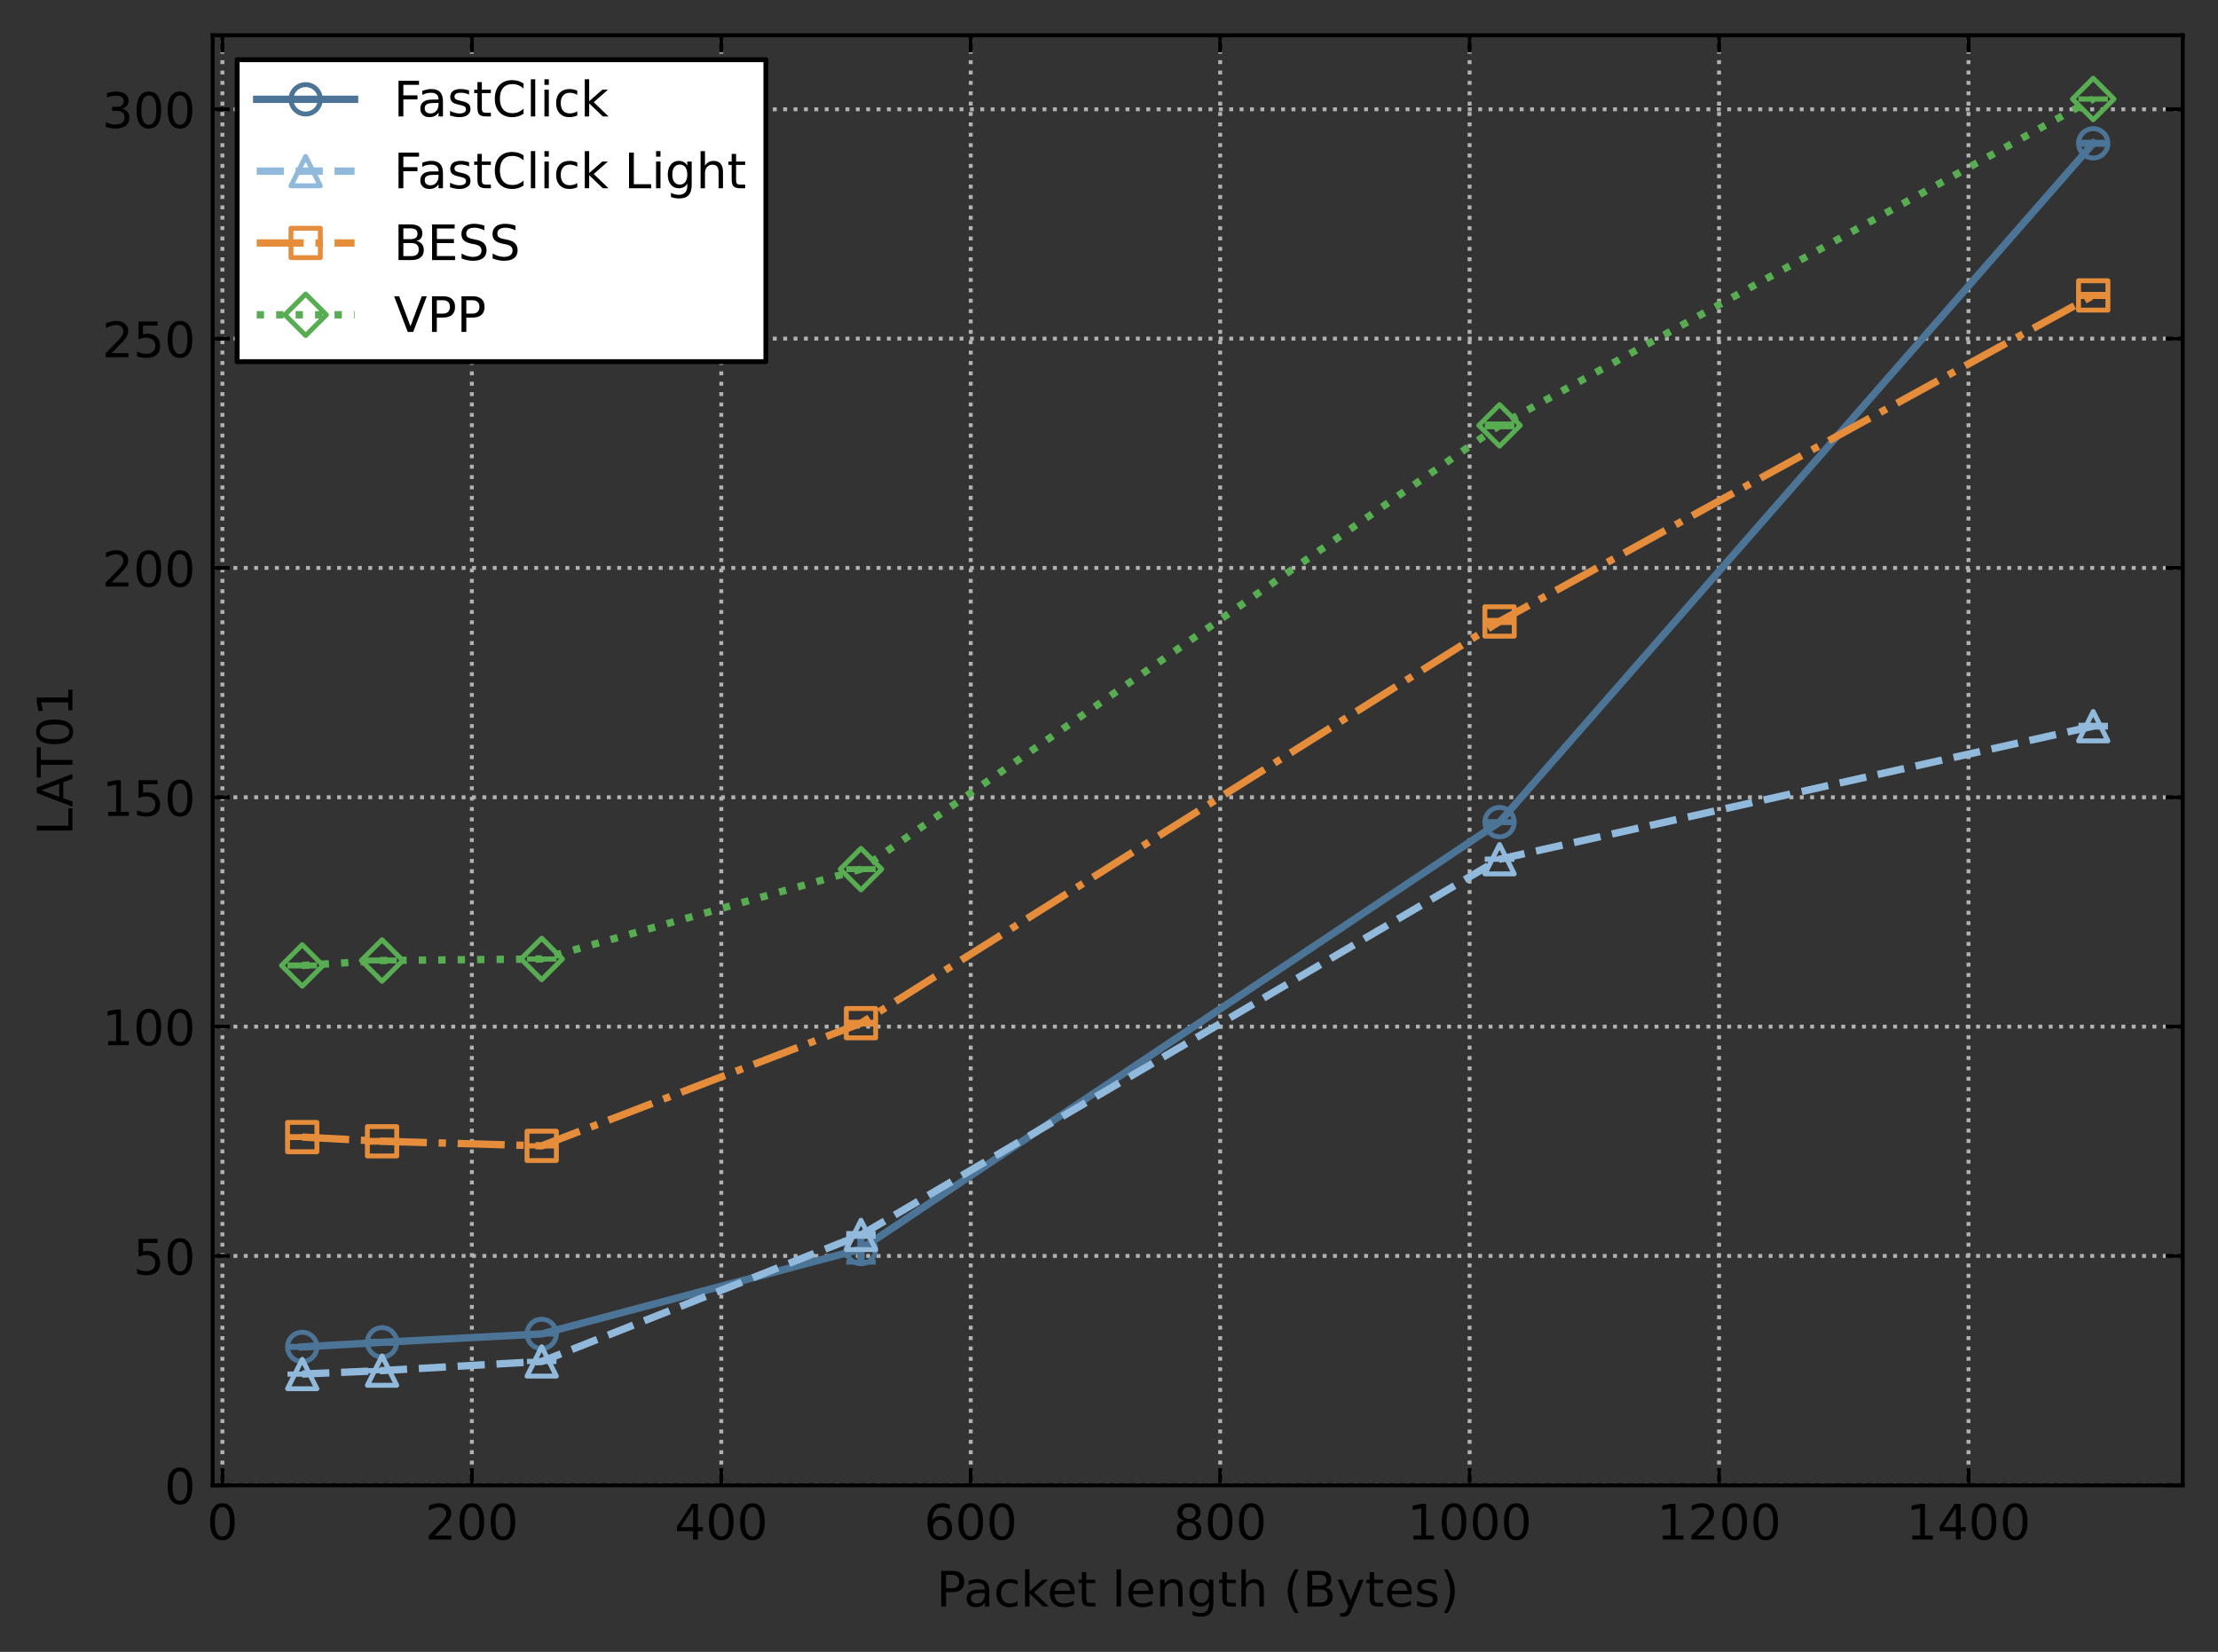 <?xml version="1.0" encoding="utf-8" standalone="no"?>
<!DOCTYPE svg PUBLIC "-//W3C//DTD SVG 1.1//EN"
  "http://www.w3.org/Graphics/SVG/1.1/DTD/svg11.dtd">
<!-- Created with matplotlib (https://matplotlib.org/) -->
<svg height="337.596pt" version="1.1" viewBox="0 0 453.296 337.596" width="453.296pt" xmlns="http://www.w3.org/2000/svg" xmlns:xlink="http://www.w3.org/1999/xlink">
 <rect x="0" y="0" width="453.296" height="337.596" fill="#333333" stroke="none"/>
 <defs>
  <style type="text/css">
*{stroke-linecap:butt;stroke-linejoin:round;}
  </style>
 </defs>
 <g id="figure_1">
  <g id="patch_1">
   <path d="M 0 337.596 
L 453.296 337.596 
L 453.296 0 
L 0 0 
z
" style="fill:none;"/>
  </g>
  <g id="axes_1">
   <g id="patch_2">
    <path d="M 43.466 303.54 
L 446.096 303.54 
L 446.096 7.2 
L 43.466 7.2 
z
" style="fill:none;"/>
   </g>
   <g id="matplotlib.axis_1">
    <g id="xtick_1">
     <g id="line2d_1">
      <path clip-path="url(#p239f5fcb0e)" d="M 45.454 303.54 
L 45.454 7.2 
" style="fill:none;stroke:#b2b2b2;stroke-dasharray:0.8,1.32;stroke-dashoffset:0;stroke-width:0.8;"/>
     </g>
     <g id="line2d_2">
      <defs>
       <path d="M 0 0 
L 0 -3.5 
" id="m5334870e1f" style="stroke:#000000;stroke-width:0.8;"/>
      </defs>
      <g>
       <use style="stroke:#000000;stroke-width:0.8;" x="45.454" xlink:href="#m5334870e1f" y="303.54"/>
      </g>
     </g>
     <g id="line2d_3">
      <defs>
       <path d="M 0 0 
L 0 3.5 
" id="m421191e096" style="stroke:#000000;stroke-width:0.8;"/>
      </defs>
      <g>
       <use style="stroke:#000000;stroke-width:0.8;" x="45.454" xlink:href="#m421191e096" y="7.2"/>
      </g>
     </g>
     <g id="text_1">
      <!-- 0 -->
      <defs>
       <path d="M 31.781 66.406 
Q 24.172 66.406 20.328 58.906 
Q 16.5 51.422 16.5 36.375 
Q 16.5 21.391 20.328 13.891 
Q 24.172 6.391 31.781 6.391 
Q 39.453 6.391 43.281 13.891 
Q 47.125 21.391 47.125 36.375 
Q 47.125 51.422 43.281 58.906 
Q 39.453 66.406 31.781 66.406 
z
M 31.781 74.219 
Q 44.047 74.219 50.516 64.516 
Q 56.984 54.828 56.984 36.375 
Q 56.984 17.969 50.516 8.266 
Q 44.047 -1.422 31.781 -1.422 
Q 19.531 -1.422 13.062 8.266 
Q 6.594 17.969 6.594 36.375 
Q 6.594 54.828 13.062 64.516 
Q 19.531 74.219 31.781 74.219 
z
" id="DejaVuSans-48"/>
      </defs>
      <g transform="translate(42.273 314.638)scale(0.1 -0.1)">
       <use xlink:href="#DejaVuSans-48"/>
      </g>
     </g>
    </g>
    <g id="xtick_2">
     <g id="line2d_4">
      <path clip-path="url(#p239f5fcb0e)" d="M 96.433 303.54 
L 96.433 7.2 
" style="fill:none;stroke:#b2b2b2;stroke-dasharray:0.8,1.32;stroke-dashoffset:0;stroke-width:0.8;"/>
     </g>
     <g id="line2d_5">
      <g>
       <use style="stroke:#000000;stroke-width:0.8;" x="96.433" xlink:href="#m5334870e1f" y="303.54"/>
      </g>
     </g>
     <g id="line2d_6">
      <g>
       <use style="stroke:#000000;stroke-width:0.8;" x="96.433" xlink:href="#m421191e096" y="7.2"/>
      </g>
     </g>
     <g id="text_2">
      <!-- 200 -->
      <defs>
       <path d="M 19.188 8.297 
L 53.609 8.297 
L 53.609 0 
L 7.328 0 
L 7.328 8.297 
Q 12.938 14.109 22.625 23.891 
Q 32.328 33.688 34.812 36.531 
Q 39.547 41.844 41.422 45.531 
Q 43.312 49.219 43.312 52.781 
Q 43.312 58.594 39.234 62.25 
Q 35.156 65.922 28.609 65.922 
Q 23.969 65.922 18.812 64.312 
Q 13.672 62.703 7.812 59.422 
L 7.812 69.391 
Q 13.766 71.781 18.938 73 
Q 24.125 74.219 28.422 74.219 
Q 39.75 74.219 46.484 68.547 
Q 53.219 62.891 53.219 53.422 
Q 53.219 48.922 51.531 44.891 
Q 49.859 40.875 45.406 35.406 
Q 44.188 33.984 37.641 27.219 
Q 31.109 20.453 19.188 8.297 
z
" id="DejaVuSans-50"/>
      </defs>
      <g transform="translate(86.889 314.638)scale(0.1 -0.1)">
       <use xlink:href="#DejaVuSans-50"/>
       <use x="63.623" xlink:href="#DejaVuSans-48"/>
       <use x="127.246" xlink:href="#DejaVuSans-48"/>
      </g>
     </g>
    </g>
    <g id="xtick_3">
     <g id="line2d_7">
      <path clip-path="url(#p239f5fcb0e)" d="M 147.411 303.54 
L 147.411 7.2 
" style="fill:none;stroke:#b2b2b2;stroke-dasharray:0.8,1.32;stroke-dashoffset:0;stroke-width:0.8;"/>
     </g>
     <g id="line2d_8">
      <g>
       <use style="stroke:#000000;stroke-width:0.8;" x="147.411" xlink:href="#m5334870e1f" y="303.54"/>
      </g>
     </g>
     <g id="line2d_9">
      <g>
       <use style="stroke:#000000;stroke-width:0.8;" x="147.411" xlink:href="#m421191e096" y="7.2"/>
      </g>
     </g>
     <g id="text_3">
      <!-- 400 -->
      <defs>
       <path d="M 37.797 64.312 
L 12.891 25.391 
L 37.797 25.391 
z
M 35.203 72.906 
L 47.609 72.906 
L 47.609 25.391 
L 58.016 25.391 
L 58.016 17.188 
L 47.609 17.188 
L 47.609 0 
L 37.797 0 
L 37.797 17.188 
L 4.891 17.188 
L 4.891 26.703 
z
" id="DejaVuSans-52"/>
      </defs>
      <g transform="translate(137.868 314.638)scale(0.1 -0.1)">
       <use xlink:href="#DejaVuSans-52"/>
       <use x="63.623" xlink:href="#DejaVuSans-48"/>
       <use x="127.246" xlink:href="#DejaVuSans-48"/>
      </g>
     </g>
    </g>
    <g id="xtick_4">
     <g id="line2d_10">
      <path clip-path="url(#p239f5fcb0e)" d="M 198.39 303.54 
L 198.39 7.2 
" style="fill:none;stroke:#b2b2b2;stroke-dasharray:0.8,1.32;stroke-dashoffset:0;stroke-width:0.8;"/>
     </g>
     <g id="line2d_11">
      <g>
       <use style="stroke:#000000;stroke-width:0.8;" x="198.39" xlink:href="#m5334870e1f" y="303.54"/>
      </g>
     </g>
     <g id="line2d_12">
      <g>
       <use style="stroke:#000000;stroke-width:0.8;" x="198.39" xlink:href="#m421191e096" y="7.2"/>
      </g>
     </g>
     <g id="text_4">
      <!-- 600 -->
      <defs>
       <path d="M 33.016 40.375 
Q 26.375 40.375 22.484 35.828 
Q 18.609 31.297 18.609 23.391 
Q 18.609 15.531 22.484 10.953 
Q 26.375 6.391 33.016 6.391 
Q 39.656 6.391 43.531 10.953 
Q 47.406 15.531 47.406 23.391 
Q 47.406 31.297 43.531 35.828 
Q 39.656 40.375 33.016 40.375 
z
M 52.594 71.297 
L 52.594 62.312 
Q 48.875 64.062 45.094 64.984 
Q 41.312 65.922 37.594 65.922 
Q 27.828 65.922 22.672 59.328 
Q 17.531 52.734 16.797 39.406 
Q 19.672 43.656 24.016 45.922 
Q 28.375 48.188 33.594 48.188 
Q 44.578 48.188 50.953 41.516 
Q 57.328 34.859 57.328 23.391 
Q 57.328 12.156 50.688 5.359 
Q 44.047 -1.422 33.016 -1.422 
Q 20.359 -1.422 13.672 8.266 
Q 6.984 17.969 6.984 36.375 
Q 6.984 53.656 15.188 63.938 
Q 23.391 74.219 37.203 74.219 
Q 40.922 74.219 44.703 73.484 
Q 48.484 72.75 52.594 71.297 
z
" id="DejaVuSans-54"/>
      </defs>
      <g transform="translate(188.846 314.638)scale(0.1 -0.1)">
       <use xlink:href="#DejaVuSans-54"/>
       <use x="63.623" xlink:href="#DejaVuSans-48"/>
       <use x="127.246" xlink:href="#DejaVuSans-48"/>
      </g>
     </g>
    </g>
    <g id="xtick_5">
     <g id="line2d_13">
      <path clip-path="url(#p239f5fcb0e)" d="M 249.369 303.54 
L 249.369 7.2 
" style="fill:none;stroke:#b2b2b2;stroke-dasharray:0.8,1.32;stroke-dashoffset:0;stroke-width:0.8;"/>
     </g>
     <g id="line2d_14">
      <g>
       <use style="stroke:#000000;stroke-width:0.8;" x="249.369" xlink:href="#m5334870e1f" y="303.54"/>
      </g>
     </g>
     <g id="line2d_15">
      <g>
       <use style="stroke:#000000;stroke-width:0.8;" x="249.369" xlink:href="#m421191e096" y="7.2"/>
      </g>
     </g>
     <g id="text_5">
      <!-- 800 -->
      <defs>
       <path d="M 31.781 34.625 
Q 24.75 34.625 20.719 30.859 
Q 16.703 27.094 16.703 20.516 
Q 16.703 13.922 20.719 10.156 
Q 24.75 6.391 31.781 6.391 
Q 38.812 6.391 42.859 10.172 
Q 46.922 13.969 46.922 20.516 
Q 46.922 27.094 42.891 30.859 
Q 38.875 34.625 31.781 34.625 
z
M 21.922 38.812 
Q 15.578 40.375 12.031 44.719 
Q 8.5 49.078 8.5 55.328 
Q 8.5 64.062 14.719 69.141 
Q 20.953 74.219 31.781 74.219 
Q 42.672 74.219 48.875 69.141 
Q 55.078 64.062 55.078 55.328 
Q 55.078 49.078 51.531 44.719 
Q 48 40.375 41.703 38.812 
Q 48.828 37.156 52.797 32.312 
Q 56.781 27.484 56.781 20.516 
Q 56.781 9.906 50.312 4.234 
Q 43.844 -1.422 31.781 -1.422 
Q 19.734 -1.422 13.25 4.234 
Q 6.781 9.906 6.781 20.516 
Q 6.781 27.484 10.781 32.312 
Q 14.797 37.156 21.922 38.812 
z
M 18.312 54.391 
Q 18.312 48.734 21.844 45.562 
Q 25.391 42.391 31.781 42.391 
Q 38.141 42.391 41.719 45.562 
Q 45.312 48.734 45.312 54.391 
Q 45.312 60.062 41.719 63.234 
Q 38.141 66.406 31.781 66.406 
Q 25.391 66.406 21.844 63.234 
Q 18.312 60.062 18.312 54.391 
z
" id="DejaVuSans-56"/>
      </defs>
      <g transform="translate(239.825 314.638)scale(0.1 -0.1)">
       <use xlink:href="#DejaVuSans-56"/>
       <use x="63.623" xlink:href="#DejaVuSans-48"/>
       <use x="127.246" xlink:href="#DejaVuSans-48"/>
      </g>
     </g>
    </g>
    <g id="xtick_6">
     <g id="line2d_16">
      <path clip-path="url(#p239f5fcb0e)" d="M 300.347 303.54 
L 300.347 7.2 
" style="fill:none;stroke:#b2b2b2;stroke-dasharray:0.8,1.32;stroke-dashoffset:0;stroke-width:0.8;"/>
     </g>
     <g id="line2d_17">
      <g>
       <use style="stroke:#000000;stroke-width:0.8;" x="300.347" xlink:href="#m5334870e1f" y="303.54"/>
      </g>
     </g>
     <g id="line2d_18">
      <g>
       <use style="stroke:#000000;stroke-width:0.8;" x="300.347" xlink:href="#m421191e096" y="7.2"/>
      </g>
     </g>
     <g id="text_6">
      <!-- 1000 -->
      <defs>
       <path d="M 12.406 8.297 
L 28.516 8.297 
L 28.516 63.922 
L 10.984 60.406 
L 10.984 69.391 
L 28.422 72.906 
L 38.281 72.906 
L 38.281 8.297 
L 54.391 8.297 
L 54.391 0 
L 12.406 0 
z
" id="DejaVuSans-49"/>
      </defs>
      <g transform="translate(287.622 314.638)scale(0.1 -0.1)">
       <use xlink:href="#DejaVuSans-49"/>
       <use x="63.623" xlink:href="#DejaVuSans-48"/>
       <use x="127.246" xlink:href="#DejaVuSans-48"/>
       <use x="190.869" xlink:href="#DejaVuSans-48"/>
      </g>
     </g>
    </g>
    <g id="xtick_7">
     <g id="line2d_19">
      <path clip-path="url(#p239f5fcb0e)" d="M 351.326 303.54 
L 351.326 7.2 
" style="fill:none;stroke:#b2b2b2;stroke-dasharray:0.8,1.32;stroke-dashoffset:0;stroke-width:0.8;"/>
     </g>
     <g id="line2d_20">
      <g>
       <use style="stroke:#000000;stroke-width:0.8;" x="351.326" xlink:href="#m5334870e1f" y="303.54"/>
      </g>
     </g>
     <g id="line2d_21">
      <g>
       <use style="stroke:#000000;stroke-width:0.8;" x="351.326" xlink:href="#m421191e096" y="7.2"/>
      </g>
     </g>
     <g id="text_7">
      <!-- 1200 -->
      <g transform="translate(338.601 314.638)scale(0.1 -0.1)">
       <use xlink:href="#DejaVuSans-49"/>
       <use x="63.623" xlink:href="#DejaVuSans-50"/>
       <use x="127.246" xlink:href="#DejaVuSans-48"/>
       <use x="190.869" xlink:href="#DejaVuSans-48"/>
      </g>
     </g>
    </g>
    <g id="xtick_8">
     <g id="line2d_22">
      <path clip-path="url(#p239f5fcb0e)" d="M 402.305 303.54 
L 402.305 7.2 
" style="fill:none;stroke:#b2b2b2;stroke-dasharray:0.8,1.32;stroke-dashoffset:0;stroke-width:0.8;"/>
     </g>
     <g id="line2d_23">
      <g>
       <use style="stroke:#000000;stroke-width:0.8;" x="402.305" xlink:href="#m5334870e1f" y="303.54"/>
      </g>
     </g>
     <g id="line2d_24">
      <g>
       <use style="stroke:#000000;stroke-width:0.8;" x="402.305" xlink:href="#m421191e096" y="7.2"/>
      </g>
     </g>
     <g id="text_8">
      <!-- 1400 -->
      <g transform="translate(389.58 314.638)scale(0.1 -0.1)">
       <use xlink:href="#DejaVuSans-49"/>
       <use x="63.623" xlink:href="#DejaVuSans-52"/>
       <use x="127.246" xlink:href="#DejaVuSans-48"/>
       <use x="190.869" xlink:href="#DejaVuSans-48"/>
      </g>
     </g>
    </g>
    <g id="text_9">
     <!-- Packet length (Bytes) -->
     <defs>
      <path d="M 19.672 64.797 
L 19.672 37.406 
L 32.078 37.406 
Q 38.969 37.406 42.719 40.969 
Q 46.484 44.531 46.484 51.125 
Q 46.484 57.672 42.719 61.234 
Q 38.969 64.797 32.078 64.797 
z
M 9.812 72.906 
L 32.078 72.906 
Q 44.344 72.906 50.609 67.359 
Q 56.891 61.812 56.891 51.125 
Q 56.891 40.328 50.609 34.812 
Q 44.344 29.297 32.078 29.297 
L 19.672 29.297 
L 19.672 0 
L 9.812 0 
z
" id="DejaVuSans-80"/>
      <path d="M 34.281 27.484 
Q 23.391 27.484 19.188 25 
Q 14.984 22.516 14.984 16.5 
Q 14.984 11.719 18.141 8.906 
Q 21.297 6.109 26.703 6.109 
Q 34.188 6.109 38.703 11.406 
Q 43.219 16.703 43.219 25.484 
L 43.219 27.484 
z
M 52.203 31.203 
L 52.203 0 
L 43.219 0 
L 43.219 8.297 
Q 40.141 3.328 35.547 0.953 
Q 30.953 -1.422 24.312 -1.422 
Q 15.922 -1.422 10.953 3.297 
Q 6 8.016 6 15.922 
Q 6 25.141 12.172 29.828 
Q 18.359 34.516 30.609 34.516 
L 43.219 34.516 
L 43.219 35.406 
Q 43.219 41.609 39.141 45 
Q 35.062 48.391 27.688 48.391 
Q 23 48.391 18.547 47.266 
Q 14.109 46.141 10.016 43.891 
L 10.016 52.203 
Q 14.938 54.109 19.578 55.047 
Q 24.219 56 28.609 56 
Q 40.484 56 46.344 49.844 
Q 52.203 43.703 52.203 31.203 
z
" id="DejaVuSans-97"/>
      <path d="M 48.781 52.594 
L 48.781 44.188 
Q 44.969 46.297 41.141 47.344 
Q 37.312 48.391 33.406 48.391 
Q 24.656 48.391 19.812 42.844 
Q 14.984 37.312 14.984 27.297 
Q 14.984 17.281 19.812 11.734 
Q 24.656 6.203 33.406 6.203 
Q 37.312 6.203 41.141 7.25 
Q 44.969 8.297 48.781 10.406 
L 48.781 2.094 
Q 45.016 0.344 40.984 -0.531 
Q 36.969 -1.422 32.422 -1.422 
Q 20.062 -1.422 12.781 6.344 
Q 5.516 14.109 5.516 27.297 
Q 5.516 40.672 12.859 48.328 
Q 20.219 56 33.016 56 
Q 37.156 56 41.109 55.141 
Q 45.062 54.297 48.781 52.594 
z
" id="DejaVuSans-99"/>
      <path d="M 9.078 75.984 
L 18.109 75.984 
L 18.109 31.109 
L 44.922 54.688 
L 56.391 54.688 
L 27.391 29.109 
L 57.625 0 
L 45.906 0 
L 18.109 26.703 
L 18.109 0 
L 9.078 0 
z
" id="DejaVuSans-107"/>
      <path d="M 56.203 29.594 
L 56.203 25.203 
L 14.891 25.203 
Q 15.484 15.922 20.484 11.062 
Q 25.484 6.203 34.422 6.203 
Q 39.594 6.203 44.453 7.469 
Q 49.312 8.734 54.109 11.281 
L 54.109 2.781 
Q 49.266 0.734 44.188 -0.344 
Q 39.109 -1.422 33.891 -1.422 
Q 20.797 -1.422 13.156 6.188 
Q 5.516 13.812 5.516 26.812 
Q 5.516 40.234 12.766 48.109 
Q 20.016 56 32.328 56 
Q 43.359 56 49.781 48.891 
Q 56.203 41.797 56.203 29.594 
z
M 47.219 32.234 
Q 47.125 39.594 43.094 43.984 
Q 39.062 48.391 32.422 48.391 
Q 24.906 48.391 20.391 44.141 
Q 15.875 39.891 15.188 32.172 
z
" id="DejaVuSans-101"/>
      <path d="M 18.312 70.219 
L 18.312 54.688 
L 36.812 54.688 
L 36.812 47.703 
L 18.312 47.703 
L 18.312 18.016 
Q 18.312 11.328 20.141 9.422 
Q 21.969 7.516 27.594 7.516 
L 36.812 7.516 
L 36.812 0 
L 27.594 0 
Q 17.188 0 13.234 3.875 
Q 9.281 7.766 9.281 18.016 
L 9.281 47.703 
L 2.688 47.703 
L 2.688 54.688 
L 9.281 54.688 
L 9.281 70.219 
z
" id="DejaVuSans-116"/>
      <path id="DejaVuSans-32"/>
      <path d="M 9.422 75.984 
L 18.406 75.984 
L 18.406 0 
L 9.422 0 
z
" id="DejaVuSans-108"/>
      <path d="M 54.891 33.016 
L 54.891 0 
L 45.906 0 
L 45.906 32.719 
Q 45.906 40.484 42.875 44.328 
Q 39.844 48.188 33.797 48.188 
Q 26.516 48.188 22.312 43.547 
Q 18.109 38.922 18.109 30.906 
L 18.109 0 
L 9.078 0 
L 9.078 54.688 
L 18.109 54.688 
L 18.109 46.188 
Q 21.344 51.125 25.703 53.562 
Q 30.078 56 35.797 56 
Q 45.219 56 50.047 50.172 
Q 54.891 44.344 54.891 33.016 
z
" id="DejaVuSans-110"/>
      <path d="M 45.406 27.984 
Q 45.406 37.75 41.375 43.109 
Q 37.359 48.484 30.078 48.484 
Q 22.859 48.484 18.828 43.109 
Q 14.797 37.75 14.797 27.984 
Q 14.797 18.266 18.828 12.891 
Q 22.859 7.516 30.078 7.516 
Q 37.359 7.516 41.375 12.891 
Q 45.406 18.266 45.406 27.984 
z
M 54.391 6.781 
Q 54.391 -7.172 48.188 -13.984 
Q 42 -20.797 29.203 -20.797 
Q 24.469 -20.797 20.266 -20.094 
Q 16.062 -19.391 12.109 -17.922 
L 12.109 -9.188 
Q 16.062 -11.328 19.922 -12.344 
Q 23.781 -13.375 27.781 -13.375 
Q 36.625 -13.375 41.016 -8.766 
Q 45.406 -4.156 45.406 5.172 
L 45.406 9.625 
Q 42.625 4.781 38.281 2.391 
Q 33.938 0 27.875 0 
Q 17.828 0 11.672 7.656 
Q 5.516 15.328 5.516 27.984 
Q 5.516 40.672 11.672 48.328 
Q 17.828 56 27.875 56 
Q 33.938 56 38.281 53.609 
Q 42.625 51.219 45.406 46.391 
L 45.406 54.688 
L 54.391 54.688 
z
" id="DejaVuSans-103"/>
      <path d="M 54.891 33.016 
L 54.891 0 
L 45.906 0 
L 45.906 32.719 
Q 45.906 40.484 42.875 44.328 
Q 39.844 48.188 33.797 48.188 
Q 26.516 48.188 22.312 43.547 
Q 18.109 38.922 18.109 30.906 
L 18.109 0 
L 9.078 0 
L 9.078 75.984 
L 18.109 75.984 
L 18.109 46.188 
Q 21.344 51.125 25.703 53.562 
Q 30.078 56 35.797 56 
Q 45.219 56 50.047 50.172 
Q 54.891 44.344 54.891 33.016 
z
" id="DejaVuSans-104"/>
      <path d="M 31 75.875 
Q 24.469 64.656 21.281 53.656 
Q 18.109 42.672 18.109 31.391 
Q 18.109 20.125 21.312 9.062 
Q 24.516 -2 31 -13.188 
L 23.188 -13.188 
Q 15.875 -1.703 12.234 9.375 
Q 8.594 20.453 8.594 31.391 
Q 8.594 42.281 12.203 53.312 
Q 15.828 64.359 23.188 75.875 
z
" id="DejaVuSans-40"/>
      <path d="M 19.672 34.812 
L 19.672 8.109 
L 35.5 8.109 
Q 43.453 8.109 47.281 11.406 
Q 51.125 14.703 51.125 21.484 
Q 51.125 28.328 47.281 31.562 
Q 43.453 34.812 35.5 34.812 
z
M 19.672 64.797 
L 19.672 42.828 
L 34.281 42.828 
Q 41.5 42.828 45.031 45.531 
Q 48.578 48.25 48.578 53.812 
Q 48.578 59.328 45.031 62.062 
Q 41.5 64.797 34.281 64.797 
z
M 9.812 72.906 
L 35.016 72.906 
Q 46.297 72.906 52.391 68.219 
Q 58.5 63.531 58.5 54.891 
Q 58.5 48.188 55.375 44.234 
Q 52.25 40.281 46.188 39.312 
Q 53.469 37.75 57.5 32.781 
Q 61.531 27.828 61.531 20.406 
Q 61.531 10.641 54.891 5.312 
Q 48.25 0 35.984 0 
L 9.812 0 
z
" id="DejaVuSans-66"/>
      <path d="M 32.172 -5.078 
Q 28.375 -14.844 24.75 -17.812 
Q 21.141 -20.797 15.094 -20.797 
L 7.906 -20.797 
L 7.906 -13.281 
L 13.188 -13.281 
Q 16.891 -13.281 18.938 -11.516 
Q 21 -9.766 23.484 -3.219 
L 25.094 0.875 
L 2.984 54.688 
L 12.5 54.688 
L 29.594 11.922 
L 46.688 54.688 
L 56.203 54.688 
z
" id="DejaVuSans-121"/>
      <path d="M 44.281 53.078 
L 44.281 44.578 
Q 40.484 46.531 36.375 47.5 
Q 32.281 48.484 27.875 48.484 
Q 21.188 48.484 17.844 46.438 
Q 14.5 44.391 14.5 40.281 
Q 14.5 37.156 16.891 35.375 
Q 19.281 33.594 26.516 31.984 
L 29.594 31.297 
Q 39.156 29.25 43.188 25.516 
Q 47.219 21.781 47.219 15.094 
Q 47.219 7.469 41.188 3.016 
Q 35.156 -1.422 24.609 -1.422 
Q 20.219 -1.422 15.453 -0.562 
Q 10.688 0.297 5.422 2 
L 5.422 11.281 
Q 10.406 8.688 15.234 7.391 
Q 20.062 6.109 24.812 6.109 
Q 31.156 6.109 34.562 8.281 
Q 37.984 10.453 37.984 14.406 
Q 37.984 18.062 35.516 20.016 
Q 33.062 21.969 24.703 23.781 
L 21.578 24.516 
Q 13.234 26.266 9.516 29.906 
Q 5.812 33.547 5.812 39.891 
Q 5.812 47.609 11.281 51.797 
Q 16.75 56 26.812 56 
Q 31.781 56 36.172 55.266 
Q 40.578 54.547 44.281 53.078 
z
" id="DejaVuSans-115"/>
      <path d="M 8.016 75.875 
L 15.828 75.875 
Q 23.141 64.359 26.781 53.312 
Q 30.422 42.281 30.422 31.391 
Q 30.422 20.453 26.781 9.375 
Q 23.141 -1.703 15.828 -13.188 
L 8.016 -13.188 
Q 14.5 -2 17.703 9.062 
Q 20.906 20.125 20.906 31.391 
Q 20.906 42.672 17.703 53.656 
Q 14.5 64.656 8.016 75.875 
z
" id="DejaVuSans-41"/>
     </defs>
     <g transform="translate(191.378 328.317)scale(0.1 -0.1)">
      <use xlink:href="#DejaVuSans-80"/>
      <use x="55.803" xlink:href="#DejaVuSans-97"/>
      <use x="117.082" xlink:href="#DejaVuSans-99"/>
      <use x="172.062" xlink:href="#DejaVuSans-107"/>
      <use x="226.348" xlink:href="#DejaVuSans-101"/>
      <use x="287.871" xlink:href="#DejaVuSans-116"/>
      <use x="327.08" xlink:href="#DejaVuSans-32"/>
      <use x="358.867" xlink:href="#DejaVuSans-108"/>
      <use x="386.65" xlink:href="#DejaVuSans-101"/>
      <use x="448.174" xlink:href="#DejaVuSans-110"/>
      <use x="511.553" xlink:href="#DejaVuSans-103"/>
      <use x="575.029" xlink:href="#DejaVuSans-116"/>
      <use x="614.238" xlink:href="#DejaVuSans-104"/>
      <use x="677.617" xlink:href="#DejaVuSans-32"/>
      <use x="709.404" xlink:href="#DejaVuSans-40"/>
      <use x="748.418" xlink:href="#DejaVuSans-66"/>
      <use x="817.021" xlink:href="#DejaVuSans-121"/>
      <use x="876.201" xlink:href="#DejaVuSans-116"/>
      <use x="915.41" xlink:href="#DejaVuSans-101"/>
      <use x="976.934" xlink:href="#DejaVuSans-115"/>
      <use x="1029.033" xlink:href="#DejaVuSans-41"/>
     </g>
    </g>
   </g>
   <g id="matplotlib.axis_2">
    <g id="ytick_1">
     <g id="line2d_25">
      <path clip-path="url(#p239f5fcb0e)" d="M 43.466 303.54 
L 446.096 303.54 
" style="fill:none;stroke:#b2b2b2;stroke-dasharray:0.8,1.32;stroke-dashoffset:0;stroke-width:0.8;"/>
     </g>
     <g id="line2d_26">
      <defs>
       <path d="M 0 0 
L 3.5 0 
" id="mc120a885d7" style="stroke:#000000;stroke-width:0.8;"/>
      </defs>
      <g>
       <use style="stroke:#000000;stroke-width:0.8;" x="43.466" xlink:href="#mc120a885d7" y="303.54"/>
      </g>
     </g>
     <g id="line2d_27">
      <defs>
       <path d="M 0 0 
L -3.5 0 
" id="me235ca581e" style="stroke:#000000;stroke-width:0.8;"/>
      </defs>
      <g>
       <use style="stroke:#000000;stroke-width:0.8;" x="446.096" xlink:href="#me235ca581e" y="303.54"/>
      </g>
     </g>
     <g id="text_10">
      <!-- 0 -->
      <g transform="translate(33.603 307.339)scale(0.1 -0.1)">
       <use xlink:href="#DejaVuSans-48"/>
      </g>
     </g>
    </g>
    <g id="ytick_2">
     <g id="line2d_28">
      <path clip-path="url(#p239f5fcb0e)" d="M 43.466 256.673 
L 446.096 256.673 
" style="fill:none;stroke:#b2b2b2;stroke-dasharray:0.8,1.32;stroke-dashoffset:0;stroke-width:0.8;"/>
     </g>
     <g id="line2d_29">
      <g>
       <use style="stroke:#000000;stroke-width:0.8;" x="43.466" xlink:href="#mc120a885d7" y="256.673"/>
      </g>
     </g>
     <g id="line2d_30">
      <g>
       <use style="stroke:#000000;stroke-width:0.8;" x="446.096" xlink:href="#me235ca581e" y="256.673"/>
      </g>
     </g>
     <g id="text_11">
      <!-- 50 -->
      <defs>
       <path d="M 10.797 72.906 
L 49.516 72.906 
L 49.516 64.594 
L 19.828 64.594 
L 19.828 46.734 
Q 21.969 47.469 24.109 47.828 
Q 26.266 48.188 28.422 48.188 
Q 40.625 48.188 47.75 41.5 
Q 54.891 34.812 54.891 23.391 
Q 54.891 11.625 47.562 5.094 
Q 40.234 -1.422 26.906 -1.422 
Q 22.312 -1.422 17.547 -0.641 
Q 12.797 0.141 7.719 1.703 
L 7.719 11.625 
Q 12.109 9.234 16.797 8.062 
Q 21.484 6.891 26.703 6.891 
Q 35.156 6.891 40.078 11.328 
Q 45.016 15.766 45.016 23.391 
Q 45.016 31 40.078 35.438 
Q 35.156 39.891 26.703 39.891 
Q 22.75 39.891 18.812 39.016 
Q 14.891 38.141 10.797 36.281 
z
" id="DejaVuSans-53"/>
      </defs>
      <g transform="translate(27.241 260.472)scale(0.1 -0.1)">
       <use xlink:href="#DejaVuSans-53"/>
       <use x="63.623" xlink:href="#DejaVuSans-48"/>
      </g>
     </g>
    </g>
    <g id="ytick_3">
     <g id="line2d_31">
      <path clip-path="url(#p239f5fcb0e)" d="M 43.466 209.806 
L 446.096 209.806 
" style="fill:none;stroke:#b2b2b2;stroke-dasharray:0.8,1.32;stroke-dashoffset:0;stroke-width:0.8;"/>
     </g>
     <g id="line2d_32">
      <g>
       <use style="stroke:#000000;stroke-width:0.8;" x="43.466" xlink:href="#mc120a885d7" y="209.806"/>
      </g>
     </g>
     <g id="line2d_33">
      <g>
       <use style="stroke:#000000;stroke-width:0.8;" x="446.096" xlink:href="#me235ca581e" y="209.806"/>
      </g>
     </g>
     <g id="text_12">
      <!-- 100 -->
      <g transform="translate(20.878 213.605)scale(0.1 -0.1)">
       <use xlink:href="#DejaVuSans-49"/>
       <use x="63.623" xlink:href="#DejaVuSans-48"/>
       <use x="127.246" xlink:href="#DejaVuSans-48"/>
      </g>
     </g>
    </g>
    <g id="ytick_4">
     <g id="line2d_34">
      <path clip-path="url(#p239f5fcb0e)" d="M 43.466 162.939 
L 446.096 162.939 
" style="fill:none;stroke:#b2b2b2;stroke-dasharray:0.8,1.32;stroke-dashoffset:0;stroke-width:0.8;"/>
     </g>
     <g id="line2d_35">
      <g>
       <use style="stroke:#000000;stroke-width:0.8;" x="43.466" xlink:href="#mc120a885d7" y="162.939"/>
      </g>
     </g>
     <g id="line2d_36">
      <g>
       <use style="stroke:#000000;stroke-width:0.8;" x="446.096" xlink:href="#me235ca581e" y="162.939"/>
      </g>
     </g>
     <g id="text_13">
      <!-- 150 -->
      <g transform="translate(20.878 166.738)scale(0.1 -0.1)">
       <use xlink:href="#DejaVuSans-49"/>
       <use x="63.623" xlink:href="#DejaVuSans-53"/>
       <use x="127.246" xlink:href="#DejaVuSans-48"/>
      </g>
     </g>
    </g>
    <g id="ytick_5">
     <g id="line2d_37">
      <path clip-path="url(#p239f5fcb0e)" d="M 43.466 116.072 
L 446.096 116.072 
" style="fill:none;stroke:#b2b2b2;stroke-dasharray:0.8,1.32;stroke-dashoffset:0;stroke-width:0.8;"/>
     </g>
     <g id="line2d_38">
      <g>
       <use style="stroke:#000000;stroke-width:0.8;" x="43.466" xlink:href="#mc120a885d7" y="116.072"/>
      </g>
     </g>
     <g id="line2d_39">
      <g>
       <use style="stroke:#000000;stroke-width:0.8;" x="446.096" xlink:href="#me235ca581e" y="116.072"/>
      </g>
     </g>
     <g id="text_14">
      <!-- 200 -->
      <g transform="translate(20.878 119.871)scale(0.1 -0.1)">
       <use xlink:href="#DejaVuSans-50"/>
       <use x="63.623" xlink:href="#DejaVuSans-48"/>
       <use x="127.246" xlink:href="#DejaVuSans-48"/>
      </g>
     </g>
    </g>
    <g id="ytick_6">
     <g id="line2d_40">
      <path clip-path="url(#p239f5fcb0e)" d="M 43.466 69.205 
L 446.096 69.205 
" style="fill:none;stroke:#b2b2b2;stroke-dasharray:0.8,1.32;stroke-dashoffset:0;stroke-width:0.8;"/>
     </g>
     <g id="line2d_41">
      <g>
       <use style="stroke:#000000;stroke-width:0.8;" x="43.466" xlink:href="#mc120a885d7" y="69.205"/>
      </g>
     </g>
     <g id="line2d_42">
      <g>
       <use style="stroke:#000000;stroke-width:0.8;" x="446.096" xlink:href="#me235ca581e" y="69.205"/>
      </g>
     </g>
     <g id="text_15">
      <!-- 250 -->
      <g transform="translate(20.878 73.004)scale(0.1 -0.1)">
       <use xlink:href="#DejaVuSans-50"/>
       <use x="63.623" xlink:href="#DejaVuSans-53"/>
       <use x="127.246" xlink:href="#DejaVuSans-48"/>
      </g>
     </g>
    </g>
    <g id="ytick_7">
     <g id="line2d_43">
      <path clip-path="url(#p239f5fcb0e)" d="M 43.466 22.338 
L 446.096 22.338 
" style="fill:none;stroke:#b2b2b2;stroke-dasharray:0.8,1.32;stroke-dashoffset:0;stroke-width:0.8;"/>
     </g>
     <g id="line2d_44">
      <g>
       <use style="stroke:#000000;stroke-width:0.8;" x="43.466" xlink:href="#mc120a885d7" y="22.338"/>
      </g>
     </g>
     <g id="line2d_45">
      <g>
       <use style="stroke:#000000;stroke-width:0.8;" x="446.096" xlink:href="#me235ca581e" y="22.338"/>
      </g>
     </g>
     <g id="text_16">
      <!-- 300 -->
      <defs>
       <path d="M 40.578 39.312 
Q 47.656 37.797 51.625 33 
Q 55.609 28.219 55.609 21.188 
Q 55.609 10.406 48.188 4.484 
Q 40.766 -1.422 27.094 -1.422 
Q 22.516 -1.422 17.656 -0.516 
Q 12.797 0.391 7.625 2.203 
L 7.625 11.719 
Q 11.719 9.328 16.594 8.109 
Q 21.484 6.891 26.812 6.891 
Q 36.078 6.891 40.938 10.547 
Q 45.797 14.203 45.797 21.188 
Q 45.797 27.641 41.281 31.266 
Q 36.766 34.906 28.719 34.906 
L 20.219 34.906 
L 20.219 43.016 
L 29.109 43.016 
Q 36.375 43.016 40.234 45.922 
Q 44.094 48.828 44.094 54.297 
Q 44.094 59.906 40.109 62.906 
Q 36.141 65.922 28.719 65.922 
Q 24.656 65.922 20.016 65.031 
Q 15.375 64.156 9.812 62.312 
L 9.812 71.094 
Q 15.438 72.656 20.344 73.438 
Q 25.25 74.219 29.594 74.219 
Q 40.828 74.219 47.359 69.109 
Q 53.906 64.016 53.906 55.328 
Q 53.906 49.266 50.438 45.094 
Q 46.969 40.922 40.578 39.312 
z
" id="DejaVuSans-51"/>
      </defs>
      <g transform="translate(20.878 26.137)scale(0.1 -0.1)">
       <use xlink:href="#DejaVuSans-51"/>
       <use x="63.623" xlink:href="#DejaVuSans-48"/>
       <use x="127.246" xlink:href="#DejaVuSans-48"/>
      </g>
     </g>
    </g>
    <g id="text_17">
     <!-- LAT01 -->
     <defs>
      <path d="M 9.812 72.906 
L 19.672 72.906 
L 19.672 8.297 
L 55.172 8.297 
L 55.172 0 
L 9.812 0 
z
" id="DejaVuSans-76"/>
      <path d="M 34.188 63.188 
L 20.797 26.906 
L 47.609 26.906 
z
M 28.609 72.906 
L 39.797 72.906 
L 67.578 0 
L 57.328 0 
L 50.688 18.703 
L 17.828 18.703 
L 11.188 0 
L 0.781 0 
z
" id="DejaVuSans-65"/>
      <path d="M -0.297 72.906 
L 61.375 72.906 
L 61.375 64.594 
L 35.5 64.594 
L 35.5 0 
L 25.594 0 
L 25.594 64.594 
L -0.297 64.594 
z
" id="DejaVuSans-84"/>
     </defs>
     <g transform="translate(14.798 170.718)rotate(-90)scale(0.1 -0.1)">
      <use xlink:href="#DejaVuSans-76"/>
      <use x="57.963" xlink:href="#DejaVuSans-65"/>
      <use x="118.621" xlink:href="#DejaVuSans-84"/>
      <use x="179.705" xlink:href="#DejaVuSans-48"/>
      <use x="243.328" xlink:href="#DejaVuSans-49"/>
     </g>
    </g>
   </g>
   <g id="LineCollection_1">
    <path clip-path="url(#p239f5fcb0e)" d="M 61.767 275.374 
L 61.767 275.153 
" style="fill:none;stroke:#4b7496;stroke-width:1.5;"/>
    <path clip-path="url(#p239f5fcb0e)" d="M 78.08 274.547 
L 78.08 274.105 
" style="fill:none;stroke:#4b7496;stroke-width:1.5;"/>
    <path clip-path="url(#p239f5fcb0e)" d="M 110.707 272.608 
L 110.707 272.608 
" style="fill:none;stroke:#4b7496;stroke-width:1.5;"/>
    <path clip-path="url(#p239f5fcb0e)" d="M 175.959 257.946 
L 175.959 252.588 
" style="fill:none;stroke:#4b7496;stroke-width:1.5;"/>
    <path clip-path="url(#p239f5fcb0e)" d="M 306.465 168.127 
L 306.465 167.906 
" style="fill:none;stroke:#4b7496;stroke-width:1.5;"/>
    <path clip-path="url(#p239f5fcb0e)" d="M 427.794 29.511 
L 427.794 29.069 
" style="fill:none;stroke:#4b7496;stroke-width:1.5;"/>
   </g>
   <g id="LineCollection_2">
    <path clip-path="url(#p239f5fcb0e)" d="M 61.767 280.81 
L 61.767 280.81 
" style="fill:none;stroke:#90b9db;stroke-width:1.5;"/>
    <path clip-path="url(#p239f5fcb0e)" d="M 78.08 280.107 
L 78.08 280.107 
" style="fill:none;stroke:#90b9db;stroke-width:1.5;"/>
    <path clip-path="url(#p239f5fcb0e)" d="M 110.707 278.232 
L 110.707 278.232 
" style="fill:none;stroke:#90b9db;stroke-width:1.5;"/>
    <path clip-path="url(#p239f5fcb0e)" d="M 175.959 252.669 
L 175.959 252.085 
" style="fill:none;stroke:#90b9db;stroke-width:1.5;"/>
    <path clip-path="url(#p239f5fcb0e)" d="M 306.465 175.593 
L 306.465 175.593 
" style="fill:none;stroke:#90b9db;stroke-width:1.5;"/>
    <path clip-path="url(#p239f5fcb0e)" d="M 427.794 148.602 
L 427.794 148.219 
" style="fill:none;stroke:#90b9db;stroke-width:1.5;"/>
   </g>
   <g id="LineCollection_3">
    <path clip-path="url(#p239f5fcb0e)" d="M 61.767 232.491 
L 61.767 232.27 
" style="fill:none;stroke:#e68d3c;stroke-width:1.5;"/>
    <path clip-path="url(#p239f5fcb0e)" d="M 78.08 233.431 
L 78.08 233.048 
" style="fill:none;stroke:#e68d3c;stroke-width:1.5;"/>
    <path clip-path="url(#p239f5fcb0e)" d="M 110.707 234.177 
L 110.707 234.177 
" style="fill:none;stroke:#e68d3c;stroke-width:1.5;"/>
    <path clip-path="url(#p239f5fcb0e)" d="M 175.959 209.294 
L 175.959 208.912 
" style="fill:none;stroke:#e68d3c;stroke-width:1.5;"/>
    <path clip-path="url(#p239f5fcb0e)" d="M 306.465 127.229 
L 306.465 126.787 
" style="fill:none;stroke:#e68d3c;stroke-width:1.5;"/>
    <path clip-path="url(#p239f5fcb0e)" d="M 427.794 60.599 
L 427.794 60.157 
" style="fill:none;stroke:#e68d3c;stroke-width:1.5;"/>
   </g>
   <g id="LineCollection_4">
    <path clip-path="url(#p239f5fcb0e)" d="M 61.767 197.419 
L 61.767 197.198 
" style="fill:none;stroke:#58ac52;stroke-width:1.5;"/>
    <path clip-path="url(#p239f5fcb0e)" d="M 78.08 196.403 
L 78.08 196.182 
" style="fill:none;stroke:#58ac52;stroke-width:1.5;"/>
    <path clip-path="url(#p239f5fcb0e)" d="M 110.707 195.98 
L 110.707 195.98 
" style="fill:none;stroke:#58ac52;stroke-width:1.5;"/>
    <path clip-path="url(#p239f5fcb0e)" d="M 175.959 177.734 
L 175.959 177.514 
" style="fill:none;stroke:#58ac52;stroke-width:1.5;"/>
    <path clip-path="url(#p239f5fcb0e)" d="M 306.465 87.229 
L 306.465 86.644 
" style="fill:none;stroke:#58ac52;stroke-width:1.5;"/>
    <path clip-path="url(#p239f5fcb0e)" d="M 427.794 20.229 
L 427.794 20.229 
" style="fill:none;stroke:#58ac52;stroke-width:1.5;"/>
   </g>
   <g id="line2d_46">
    <path clip-path="url(#p239f5fcb0e)" d="M 61.767 275.264 
L 78.08 274.326 
L 110.707 272.608 
L 175.959 255.267 
L 306.465 168.016 
L 427.794 29.29 
" style="fill:none;stroke:#4b7496;stroke-linecap:square;stroke-width:1.5;"/>
    <defs>
     <path d="M 0 3 
C 0.796 3 1.559 2.684 2.121 2.121 
C 2.684 1.559 3 0.796 3 0 
C 3 -0.796 2.684 -1.559 2.121 -2.121 
C 1.559 -2.684 0.796 -3 0 -3 
C -0.796 -3 -1.559 -2.684 -2.121 -2.121 
C -2.684 -1.559 -3 -0.796 -3 0 
C -3 0.796 -2.684 1.559 -2.121 2.121 
C -1.559 2.684 -0.796 3 0 3 
z
" id="m1f771a7494" style="stroke:#4b7496;"/>
    </defs>
    <g clip-path="url(#p239f5fcb0e)">
     <use style="fill-opacity:0;stroke:#4b7496;" x="61.767" xlink:href="#m1f771a7494" y="275.264"/>
     <use style="fill-opacity:0;stroke:#4b7496;" x="78.08" xlink:href="#m1f771a7494" y="274.326"/>
     <use style="fill-opacity:0;stroke:#4b7496;" x="110.707" xlink:href="#m1f771a7494" y="272.608"/>
     <use style="fill-opacity:0;stroke:#4b7496;" x="175.959" xlink:href="#m1f771a7494" y="255.267"/>
     <use style="fill-opacity:0;stroke:#4b7496;" x="306.465" xlink:href="#m1f771a7494" y="168.016"/>
     <use style="fill-opacity:0;stroke:#4b7496;" x="427.794" xlink:href="#m1f771a7494" y="29.29"/>
    </g>
   </g>
   <g id="line2d_47">
    <defs>
     <path d="M 3 0 
L -3 -0 
" id="mc4aba58c1f" style="stroke:#4b7496;"/>
    </defs>
    <g clip-path="url(#p239f5fcb0e)">
     <use style="fill:#4b7496;stroke:#4b7496;" x="61.767" xlink:href="#mc4aba58c1f" y="275.374"/>
     <use style="fill:#4b7496;stroke:#4b7496;" x="78.08" xlink:href="#mc4aba58c1f" y="274.547"/>
     <use style="fill:#4b7496;stroke:#4b7496;" x="110.707" xlink:href="#mc4aba58c1f" y="272.608"/>
     <use style="fill:#4b7496;stroke:#4b7496;" x="175.959" xlink:href="#mc4aba58c1f" y="257.946"/>
     <use style="fill:#4b7496;stroke:#4b7496;" x="306.465" xlink:href="#mc4aba58c1f" y="168.127"/>
     <use style="fill:#4b7496;stroke:#4b7496;" x="427.794" xlink:href="#mc4aba58c1f" y="29.511"/>
    </g>
   </g>
   <g id="line2d_48">
    <g clip-path="url(#p239f5fcb0e)">
     <use style="fill:#4b7496;stroke:#4b7496;" x="61.767" xlink:href="#mc4aba58c1f" y="275.153"/>
     <use style="fill:#4b7496;stroke:#4b7496;" x="78.08" xlink:href="#mc4aba58c1f" y="274.105"/>
     <use style="fill:#4b7496;stroke:#4b7496;" x="110.707" xlink:href="#mc4aba58c1f" y="272.608"/>
     <use style="fill:#4b7496;stroke:#4b7496;" x="175.959" xlink:href="#mc4aba58c1f" y="252.588"/>
     <use style="fill:#4b7496;stroke:#4b7496;" x="306.465" xlink:href="#mc4aba58c1f" y="167.906"/>
     <use style="fill:#4b7496;stroke:#4b7496;" x="427.794" xlink:href="#mc4aba58c1f" y="29.069"/>
    </g>
   </g>
   <g id="line2d_49">
    <path clip-path="url(#p239f5fcb0e)" d="M 61.767 280.81 
L 78.08 280.107 
L 110.707 278.232 
L 175.959 252.377 
L 306.465 175.593 
L 427.794 148.41 
" style="fill:none;stroke:#90b9db;stroke-dasharray:5.55,2.4;stroke-dashoffset:0;stroke-width:1.5;"/>
    <defs>
     <path d="M 0 -3 
L -3 3 
L 3 3 
z
" id="mb0dda32d44" style="stroke:#90b9db;stroke-linejoin:miter;"/>
    </defs>
    <g clip-path="url(#p239f5fcb0e)">
     <use style="fill-opacity:0;stroke:#90b9db;stroke-linejoin:miter;" x="61.767" xlink:href="#mb0dda32d44" y="280.81"/>
     <use style="fill-opacity:0;stroke:#90b9db;stroke-linejoin:miter;" x="78.08" xlink:href="#mb0dda32d44" y="280.107"/>
     <use style="fill-opacity:0;stroke:#90b9db;stroke-linejoin:miter;" x="110.707" xlink:href="#mb0dda32d44" y="278.232"/>
     <use style="fill-opacity:0;stroke:#90b9db;stroke-linejoin:miter;" x="175.959" xlink:href="#mb0dda32d44" y="252.377"/>
     <use style="fill-opacity:0;stroke:#90b9db;stroke-linejoin:miter;" x="306.465" xlink:href="#mb0dda32d44" y="175.593"/>
     <use style="fill-opacity:0;stroke:#90b9db;stroke-linejoin:miter;" x="427.794" xlink:href="#mb0dda32d44" y="148.41"/>
    </g>
   </g>
   <g id="line2d_50">
    <defs>
     <path d="M 3 0 
L -3 -0 
" id="md89b55fa43" style="stroke:#90b9db;"/>
    </defs>
    <g clip-path="url(#p239f5fcb0e)">
     <use style="fill:#90b9db;stroke:#90b9db;" x="61.767" xlink:href="#md89b55fa43" y="280.81"/>
     <use style="fill:#90b9db;stroke:#90b9db;" x="78.08" xlink:href="#md89b55fa43" y="280.107"/>
     <use style="fill:#90b9db;stroke:#90b9db;" x="110.707" xlink:href="#md89b55fa43" y="278.232"/>
     <use style="fill:#90b9db;stroke:#90b9db;" x="175.959" xlink:href="#md89b55fa43" y="252.669"/>
     <use style="fill:#90b9db;stroke:#90b9db;" x="306.465" xlink:href="#md89b55fa43" y="175.593"/>
     <use style="fill:#90b9db;stroke:#90b9db;" x="427.794" xlink:href="#md89b55fa43" y="148.602"/>
    </g>
   </g>
   <g id="line2d_51">
    <g clip-path="url(#p239f5fcb0e)">
     <use style="fill:#90b9db;stroke:#90b9db;" x="61.767" xlink:href="#md89b55fa43" y="280.81"/>
     <use style="fill:#90b9db;stroke:#90b9db;" x="78.08" xlink:href="#md89b55fa43" y="280.107"/>
     <use style="fill:#90b9db;stroke:#90b9db;" x="110.707" xlink:href="#md89b55fa43" y="278.232"/>
     <use style="fill:#90b9db;stroke:#90b9db;" x="175.959" xlink:href="#md89b55fa43" y="252.085"/>
     <use style="fill:#90b9db;stroke:#90b9db;" x="306.465" xlink:href="#md89b55fa43" y="175.593"/>
     <use style="fill:#90b9db;stroke:#90b9db;" x="427.794" xlink:href="#md89b55fa43" y="148.219"/>
    </g>
   </g>
   <g id="line2d_52">
    <path clip-path="url(#p239f5fcb0e)" d="M 61.767 232.38 
L 78.08 233.24 
L 110.707 234.177 
L 175.959 209.103 
L 306.465 127.008 
L 427.794 60.378 
" style="fill:none;stroke:#e68d3c;stroke-dasharray:9.6,2.4,1.5,2.4;stroke-dashoffset:0;stroke-width:1.5;"/>
    <defs>
     <path d="M -3 3 
L 3 3 
L 3 -3 
L -3 -3 
z
" id="m1062efd635" style="stroke:#e68d3c;stroke-linejoin:miter;"/>
    </defs>
    <g clip-path="url(#p239f5fcb0e)">
     <use style="fill-opacity:0;stroke:#e68d3c;stroke-linejoin:miter;" x="61.767" xlink:href="#m1062efd635" y="232.38"/>
     <use style="fill-opacity:0;stroke:#e68d3c;stroke-linejoin:miter;" x="78.08" xlink:href="#m1062efd635" y="233.24"/>
     <use style="fill-opacity:0;stroke:#e68d3c;stroke-linejoin:miter;" x="110.707" xlink:href="#m1062efd635" y="234.177"/>
     <use style="fill-opacity:0;stroke:#e68d3c;stroke-linejoin:miter;" x="175.959" xlink:href="#m1062efd635" y="209.103"/>
     <use style="fill-opacity:0;stroke:#e68d3c;stroke-linejoin:miter;" x="306.465" xlink:href="#m1062efd635" y="127.008"/>
     <use style="fill-opacity:0;stroke:#e68d3c;stroke-linejoin:miter;" x="427.794" xlink:href="#m1062efd635" y="60.378"/>
    </g>
   </g>
   <g id="line2d_53">
    <defs>
     <path d="M 3 0 
L -3 -0 
" id="m74a227841a" style="stroke:#e68d3c;"/>
    </defs>
    <g clip-path="url(#p239f5fcb0e)">
     <use style="fill:#e68d3c;stroke:#e68d3c;" x="61.767" xlink:href="#m74a227841a" y="232.491"/>
     <use style="fill:#e68d3c;stroke:#e68d3c;" x="78.08" xlink:href="#m74a227841a" y="233.431"/>
     <use style="fill:#e68d3c;stroke:#e68d3c;" x="110.707" xlink:href="#m74a227841a" y="234.177"/>
     <use style="fill:#e68d3c;stroke:#e68d3c;" x="175.959" xlink:href="#m74a227841a" y="209.294"/>
     <use style="fill:#e68d3c;stroke:#e68d3c;" x="306.465" xlink:href="#m74a227841a" y="127.229"/>
     <use style="fill:#e68d3c;stroke:#e68d3c;" x="427.794" xlink:href="#m74a227841a" y="60.599"/>
    </g>
   </g>
   <g id="line2d_54">
    <g clip-path="url(#p239f5fcb0e)">
     <use style="fill:#e68d3c;stroke:#e68d3c;" x="61.767" xlink:href="#m74a227841a" y="232.27"/>
     <use style="fill:#e68d3c;stroke:#e68d3c;" x="78.08" xlink:href="#m74a227841a" y="233.048"/>
     <use style="fill:#e68d3c;stroke:#e68d3c;" x="110.707" xlink:href="#m74a227841a" y="234.177"/>
     <use style="fill:#e68d3c;stroke:#e68d3c;" x="175.959" xlink:href="#m74a227841a" y="208.912"/>
     <use style="fill:#e68d3c;stroke:#e68d3c;" x="306.465" xlink:href="#m74a227841a" y="126.787"/>
     <use style="fill:#e68d3c;stroke:#e68d3c;" x="427.794" xlink:href="#m74a227841a" y="60.157"/>
    </g>
   </g>
   <g id="line2d_55">
    <path clip-path="url(#p239f5fcb0e)" d="M 61.767 197.308 
L 78.08 196.293 
L 110.707 195.98 
L 175.959 177.624 
L 306.465 86.936 
L 427.794 20.229 
" style="fill:none;stroke:#58ac52;stroke-dasharray:1.5,2.475;stroke-dashoffset:0;stroke-width:1.5;"/>
    <defs>
     <path d="M -0 4.243 
L 4.243 0 
L 0 -4.243 
L -4.243 -0 
z
" id="m0263ff1840" style="stroke:#58ac52;stroke-linejoin:miter;"/>
    </defs>
    <g clip-path="url(#p239f5fcb0e)">
     <use style="fill-opacity:0;stroke:#58ac52;stroke-linejoin:miter;" x="61.767" xlink:href="#m0263ff1840" y="197.308"/>
     <use style="fill-opacity:0;stroke:#58ac52;stroke-linejoin:miter;" x="78.08" xlink:href="#m0263ff1840" y="196.293"/>
     <use style="fill-opacity:0;stroke:#58ac52;stroke-linejoin:miter;" x="110.707" xlink:href="#m0263ff1840" y="195.98"/>
     <use style="fill-opacity:0;stroke:#58ac52;stroke-linejoin:miter;" x="175.959" xlink:href="#m0263ff1840" y="177.624"/>
     <use style="fill-opacity:0;stroke:#58ac52;stroke-linejoin:miter;" x="306.465" xlink:href="#m0263ff1840" y="86.936"/>
     <use style="fill-opacity:0;stroke:#58ac52;stroke-linejoin:miter;" x="427.794" xlink:href="#m0263ff1840" y="20.229"/>
    </g>
   </g>
   <g id="line2d_56">
    <defs>
     <path d="M 3 0 
L -3 -0 
" id="ma90b7e9616" style="stroke:#58ac52;"/>
    </defs>
    <g clip-path="url(#p239f5fcb0e)">
     <use style="fill:#58ac52;stroke:#58ac52;" x="61.767" xlink:href="#ma90b7e9616" y="197.419"/>
     <use style="fill:#58ac52;stroke:#58ac52;" x="78.08" xlink:href="#ma90b7e9616" y="196.403"/>
     <use style="fill:#58ac52;stroke:#58ac52;" x="110.707" xlink:href="#ma90b7e9616" y="195.98"/>
     <use style="fill:#58ac52;stroke:#58ac52;" x="175.959" xlink:href="#ma90b7e9616" y="177.734"/>
     <use style="fill:#58ac52;stroke:#58ac52;" x="306.465" xlink:href="#ma90b7e9616" y="87.229"/>
     <use style="fill:#58ac52;stroke:#58ac52;" x="427.794" xlink:href="#ma90b7e9616" y="20.229"/>
    </g>
   </g>
   <g id="line2d_57">
    <g clip-path="url(#p239f5fcb0e)">
     <use style="fill:#58ac52;stroke:#58ac52;" x="61.767" xlink:href="#ma90b7e9616" y="197.198"/>
     <use style="fill:#58ac52;stroke:#58ac52;" x="78.08" xlink:href="#ma90b7e9616" y="196.182"/>
     <use style="fill:#58ac52;stroke:#58ac52;" x="110.707" xlink:href="#ma90b7e9616" y="195.98"/>
     <use style="fill:#58ac52;stroke:#58ac52;" x="175.959" xlink:href="#ma90b7e9616" y="177.514"/>
     <use style="fill:#58ac52;stroke:#58ac52;" x="306.465" xlink:href="#ma90b7e9616" y="86.644"/>
     <use style="fill:#58ac52;stroke:#58ac52;" x="427.794" xlink:href="#ma90b7e9616" y="20.229"/>
    </g>
   </g>
   <g id="line2d_58"/>
   <g id="line2d_59"/>
   <g id="line2d_60"/>
   <g id="line2d_61"/>
   <g id="patch_3">
    <path d="M 43.466 303.54 
L 43.466 7.2 
" style="fill:none;stroke:#000000;stroke-linecap:square;stroke-linejoin:miter;stroke-width:0.8;"/>
   </g>
   <g id="patch_4">
    <path d="M 446.096 303.54 
L 446.096 7.2 
" style="fill:none;stroke:#000000;stroke-linecap:square;stroke-linejoin:miter;stroke-width:0.8;"/>
   </g>
   <g id="patch_5">
    <path d="M 43.466 303.54 
L 446.096 303.54 
" style="fill:none;stroke:#000000;stroke-linecap:square;stroke-linejoin:miter;stroke-width:0.8;"/>
   </g>
   <g id="patch_6">
    <path d="M 43.466 7.2 
L 446.096 7.2 
" style="fill:none;stroke:#000000;stroke-linecap:square;stroke-linejoin:miter;stroke-width:0.8;"/>
   </g>
   <g id="legend_1">
    <g id="patch_7">
     <path d="M 48.466 73.912 
L 156.525 73.912 
L 156.525 12.2 
L 48.466 12.2 
z
" style="fill:#ffffff;stroke:#000000;stroke-linejoin:miter;"/>
    </g>
    <g id="line2d_62">
     <path d="M 52.466 20.298 
L 72.466 20.298 
" style="fill:none;stroke:#4b7496;stroke-linecap:square;stroke-width:1.5;"/>
    </g>
    <g id="line2d_63">
     <g>
      <use style="fill-opacity:0;stroke:#4b7496;" x="62.466" xlink:href="#m1f771a7494" y="20.298"/>
     </g>
    </g>
    <g id="text_18">
     <!-- FastClick -->
     <defs>
      <path d="M 9.812 72.906 
L 51.703 72.906 
L 51.703 64.594 
L 19.672 64.594 
L 19.672 43.109 
L 48.578 43.109 
L 48.578 34.812 
L 19.672 34.812 
L 19.672 0 
L 9.812 0 
z
" id="DejaVuSans-70"/>
      <path d="M 64.406 67.281 
L 64.406 56.891 
Q 59.422 61.531 53.781 63.812 
Q 48.141 66.109 41.797 66.109 
Q 29.297 66.109 22.656 58.469 
Q 16.016 50.828 16.016 36.375 
Q 16.016 21.969 22.656 14.328 
Q 29.297 6.688 41.797 6.688 
Q 48.141 6.688 53.781 8.984 
Q 59.422 11.281 64.406 15.922 
L 64.406 5.609 
Q 59.234 2.094 53.438 0.328 
Q 47.656 -1.422 41.219 -1.422 
Q 24.656 -1.422 15.125 8.703 
Q 5.609 18.844 5.609 36.375 
Q 5.609 53.953 15.125 64.078 
Q 24.656 74.219 41.219 74.219 
Q 47.75 74.219 53.531 72.484 
Q 59.328 70.75 64.406 67.281 
z
" id="DejaVuSans-67"/>
      <path d="M 9.422 54.688 
L 18.406 54.688 
L 18.406 0 
L 9.422 0 
z
M 9.422 75.984 
L 18.406 75.984 
L 18.406 64.594 
L 9.422 64.594 
z
" id="DejaVuSans-105"/>
     </defs>
     <g transform="translate(80.466 23.798)scale(0.1 -0.1)">
      <use xlink:href="#DejaVuSans-70"/>
      <use x="48.395" xlink:href="#DejaVuSans-97"/>
      <use x="109.674" xlink:href="#DejaVuSans-115"/>
      <use x="161.773" xlink:href="#DejaVuSans-116"/>
      <use x="200.982" xlink:href="#DejaVuSans-67"/>
      <use x="270.807" xlink:href="#DejaVuSans-108"/>
      <use x="298.59" xlink:href="#DejaVuSans-105"/>
      <use x="326.373" xlink:href="#DejaVuSans-99"/>
      <use x="381.354" xlink:href="#DejaVuSans-107"/>
     </g>
    </g>
    <g id="line2d_64">
     <path d="M 52.466 34.977 
L 72.466 34.977 
" style="fill:none;stroke:#90b9db;stroke-dasharray:5.55,2.4;stroke-dashoffset:0;stroke-width:1.5;"/>
    </g>
    <g id="line2d_65">
     <g>
      <use style="fill-opacity:0;stroke:#90b9db;stroke-linejoin:miter;" x="62.466" xlink:href="#mb0dda32d44" y="34.977"/>
     </g>
    </g>
    <g id="text_19">
     <!-- FastClick Light -->
     <g transform="translate(80.466 38.477)scale(0.1 -0.1)">
      <use xlink:href="#DejaVuSans-70"/>
      <use x="48.395" xlink:href="#DejaVuSans-97"/>
      <use x="109.674" xlink:href="#DejaVuSans-115"/>
      <use x="161.773" xlink:href="#DejaVuSans-116"/>
      <use x="200.982" xlink:href="#DejaVuSans-67"/>
      <use x="270.807" xlink:href="#DejaVuSans-108"/>
      <use x="298.59" xlink:href="#DejaVuSans-105"/>
      <use x="326.373" xlink:href="#DejaVuSans-99"/>
      <use x="381.354" xlink:href="#DejaVuSans-107"/>
      <use x="439.264" xlink:href="#DejaVuSans-32"/>
      <use x="471.051" xlink:href="#DejaVuSans-76"/>
      <use x="526.764" xlink:href="#DejaVuSans-105"/>
      <use x="554.547" xlink:href="#DejaVuSans-103"/>
      <use x="618.023" xlink:href="#DejaVuSans-104"/>
      <use x="681.402" xlink:href="#DejaVuSans-116"/>
     </g>
    </g>
    <g id="line2d_66">
     <path d="M 52.466 49.655 
L 72.466 49.655 
" style="fill:none;stroke:#e68d3c;stroke-dasharray:9.6,2.4,1.5,2.4;stroke-dashoffset:0;stroke-width:1.5;"/>
    </g>
    <g id="line2d_67">
     <g>
      <use style="fill-opacity:0;stroke:#e68d3c;stroke-linejoin:miter;" x="62.466" xlink:href="#m1062efd635" y="49.655"/>
     </g>
    </g>
    <g id="text_20">
     <!-- BESS -->
     <defs>
      <path d="M 9.812 72.906 
L 55.906 72.906 
L 55.906 64.594 
L 19.672 64.594 
L 19.672 43.016 
L 54.391 43.016 
L 54.391 34.719 
L 19.672 34.719 
L 19.672 8.297 
L 56.781 8.297 
L 56.781 0 
L 9.812 0 
z
" id="DejaVuSans-69"/>
      <path d="M 53.516 70.516 
L 53.516 60.891 
Q 47.906 63.578 42.922 64.891 
Q 37.938 66.219 33.297 66.219 
Q 25.25 66.219 20.875 63.094 
Q 16.5 59.969 16.5 54.203 
Q 16.5 49.359 19.406 46.891 
Q 22.312 44.438 30.422 42.922 
L 36.375 41.703 
Q 47.406 39.594 52.656 34.297 
Q 57.906 29 57.906 20.125 
Q 57.906 9.516 50.797 4.047 
Q 43.703 -1.422 29.984 -1.422 
Q 24.812 -1.422 18.969 -0.25 
Q 13.141 0.922 6.891 3.219 
L 6.891 13.375 
Q 12.891 10.016 18.656 8.297 
Q 24.422 6.594 29.984 6.594 
Q 38.422 6.594 43.016 9.906 
Q 47.609 13.234 47.609 19.391 
Q 47.609 24.75 44.312 27.781 
Q 41.016 30.812 33.5 32.328 
L 27.484 33.5 
Q 16.453 35.688 11.516 40.375 
Q 6.594 45.062 6.594 53.422 
Q 6.594 63.094 13.406 68.656 
Q 20.219 74.219 32.172 74.219 
Q 37.312 74.219 42.625 73.281 
Q 47.953 72.359 53.516 70.516 
z
" id="DejaVuSans-83"/>
     </defs>
     <g transform="translate(80.466 53.155)scale(0.1 -0.1)">
      <use xlink:href="#DejaVuSans-66"/>
      <use x="68.604" xlink:href="#DejaVuSans-69"/>
      <use x="131.787" xlink:href="#DejaVuSans-83"/>
      <use x="195.264" xlink:href="#DejaVuSans-83"/>
     </g>
    </g>
    <g id="line2d_68">
     <path d="M 52.466 64.333 
L 72.466 64.333 
" style="fill:none;stroke:#58ac52;stroke-dasharray:1.5,2.475;stroke-dashoffset:0;stroke-width:1.5;"/>
    </g>
    <g id="line2d_69">
     <g>
      <use style="fill-opacity:0;stroke:#58ac52;stroke-linejoin:miter;" x="62.466" xlink:href="#m0263ff1840" y="64.333"/>
     </g>
    </g>
    <g id="text_21">
     <!-- VPP -->
     <defs>
      <path d="M 28.609 0 
L 0.781 72.906 
L 11.078 72.906 
L 34.188 11.531 
L 57.328 72.906 
L 67.578 72.906 
L 39.797 0 
z
" id="DejaVuSans-86"/>
     </defs>
     <g transform="translate(80.466 67.833)scale(0.1 -0.1)">
      <use xlink:href="#DejaVuSans-86"/>
      <use x="68.408" xlink:href="#DejaVuSans-80"/>
      <use x="128.711" xlink:href="#DejaVuSans-80"/>
     </g>
    </g>
   </g>
  </g>
 </g>
 <defs>
  <clipPath id="p239f5fcb0e">
   <rect height="296.34" width="402.63" x="43.466" y="7.2"/>
  </clipPath>
 </defs>
</svg>
